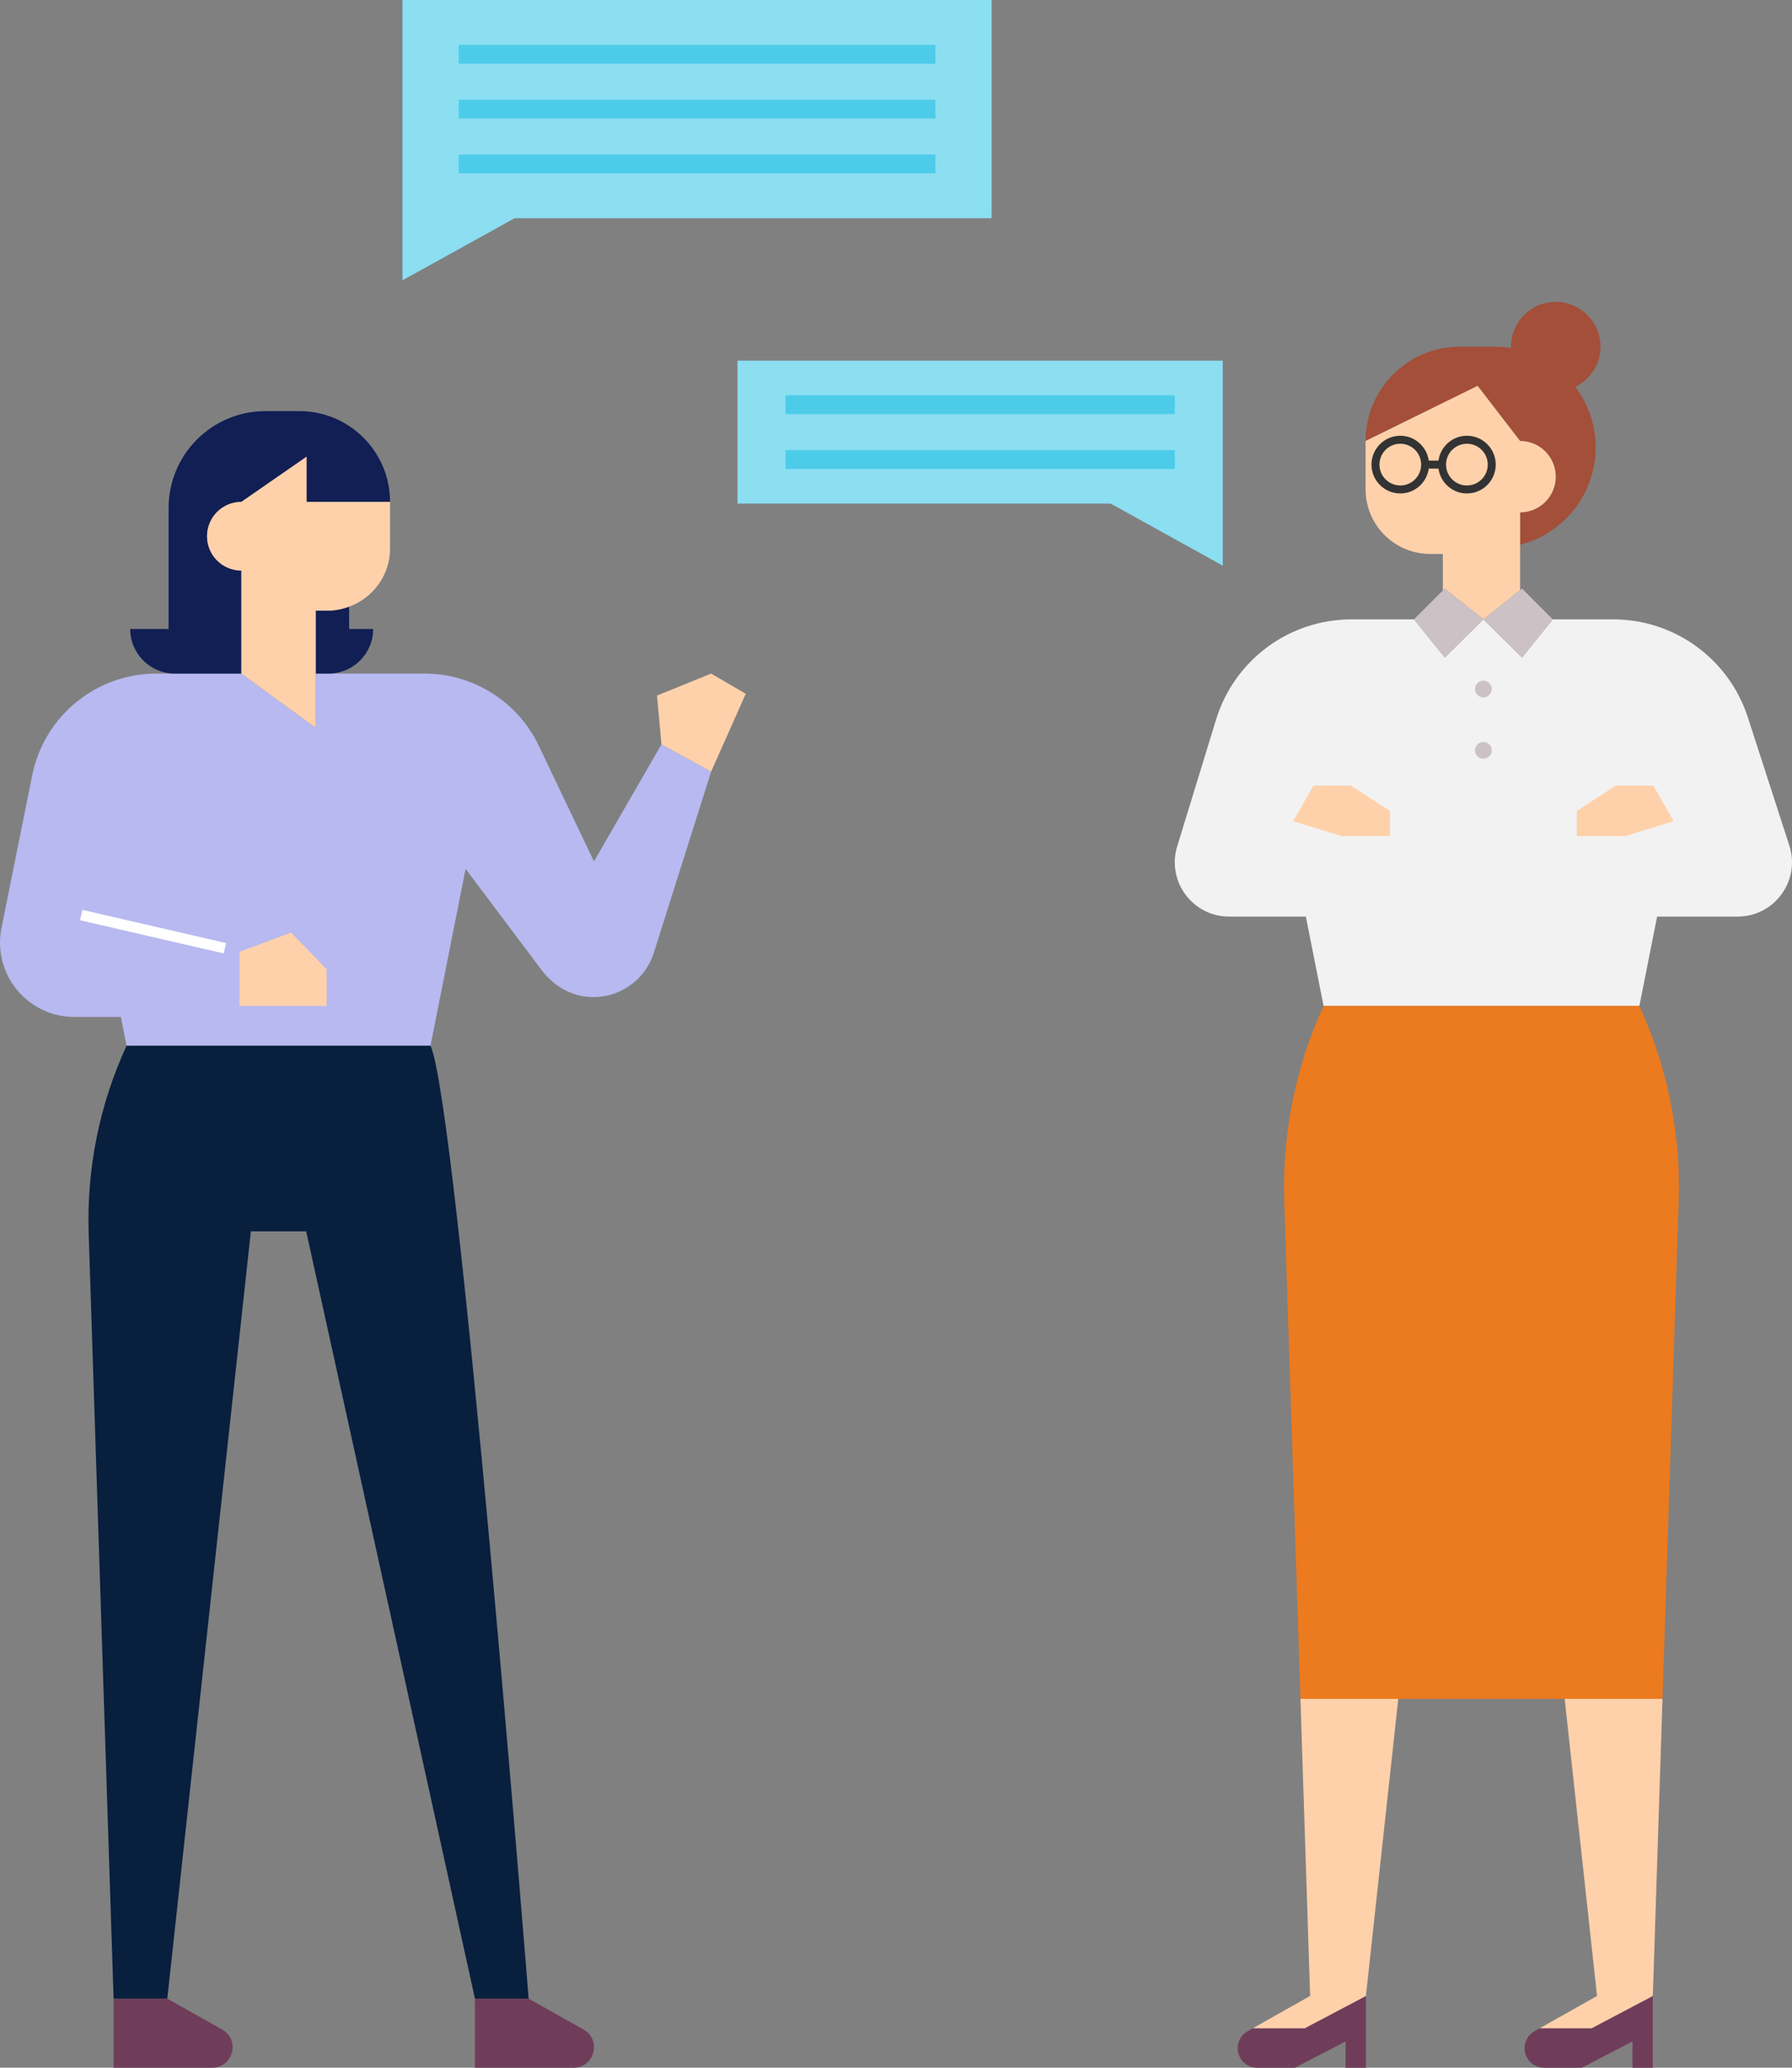 <?xml version="1.0" encoding="utf-8"?>
<!DOCTYPE svg PUBLIC "-//W3C//DTD SVG 1.1//EN" "http://www.w3.org/Graphics/SVG/1.1/DTD/svg11.dtd">
<svg version="1.1" xmlns="http://www.w3.org/2000/svg" xmlns:xlink="http://www.w3.org/1999/xlink" x="0px" y="0px"
	 width="364" height="420" viewBox="0 0 364 420" enable-background="new 0 0 364 420" xml:space="preserve">
<rect x="0" y="0" width="364" height="420" fill="#808080" stroke="none"/>
<g>
	<g>
		<defs>
			<rect id="SVGID_1_" y="0" width="364" height="420"/>
		</defs>
		<clipPath id="SVGID_2_">
			<use xlink:href="#SVGID_1_"  overflow="visible"/>
		</clipPath>
		<path clip-path="url(#SVGID_2_)" fill="#A34F39" d="M308.77,89.574c4,0,7.241,3.245,7.241,7.246c0,4.002-3.241,7.247-7.241,7.247
			v6.582c8.82-2.265,15.35-10.25,15.35-19.782c0-4.622-1.551-8.87-4.136-12.295c3.022-1.48,5.123-4.558,5.123-8.15
			c0-5.027-4.072-9.101-9.096-9.101c-5.021,0-9.094,4.074-9.094,9.101c0,0.097,0.025,0.188,0.028,0.284
			c-1.063-0.172-2.146-0.284-3.26-0.284h-7.155c-10.571,0-19.142,8.574-19.142,19.152l22.751-11.197L308.77,89.574z"/>
		<path clip-path="url(#SVGID_2_)" fill="#FFD1AA" d="M308.77,89.574l-8.63-11.197l-22.751,11.197h-0.001v9.824
			c0,7.247,5.871,13.123,13.115,13.123h2.577v7.423l0.388-0.387l7.845,6.249l7.457-5.94v-7.345v-1.872v-6.582
			c4,0,7.241-3.245,7.241-7.247C316.011,92.819,312.77,89.574,308.77,89.574"/>
		<path clip-path="url(#SVGID_2_)" fill="#F2F2F2" d="M363.455,171.739l-8.424-26.026c-3.842-11.869-14.889-19.908-27.356-19.908
			h-12.267l-6.25,7.752l-2.84-2.805l-5.006-4.947l-5.008,4.947l-2.838,2.805l-6.25-7.752h-12.705
			c-12.63,0-23.78,8.247-27.489,20.328l-7.903,25.768c-2.179,7.097,3.126,14.278,10.545,14.278h15.585l3.604,18.154h64.144
			l3.604-18.154h16.36C360.45,186.18,365.762,178.87,363.455,171.739"/>
		<polygon clip-path="url(#SVGID_2_)" fill="#CCC2C5" points="293.467,119.557 293.079,119.944 287.217,125.806 293.467,133.558 
			296.305,130.753 301.313,125.806 		"/>
		<polygon clip-path="url(#SVGID_2_)" fill="#CCC2C5" points="309.157,119.556 309.157,119.556 308.77,119.866 301.313,125.805 
			306.318,130.752 309.157,133.557 315.408,125.805 		"/>
		<path clip-path="url(#SVGID_2_)" fill="#EC7A1E" d="M332.996,204.334L332.996,204.334h-64.144
			c-5.698,12.385-8.437,25.928-7.992,39.557l3.295,101.18h19.869h33.799h19.871l3.294-101.181
			C341.433,230.262,338.694,216.719,332.996,204.334"/>
		<path clip-path="url(#SVGID_2_)" fill="#6F3D5A" d="M265.04,411.976H254.5l-1.088,0.614c-1.245,0.702-2.015,2.02-2.015,3.449
			c0,2.188,1.772,3.961,3.958,3.961h7.691l10.272-5.34V420h4.131v-14.58L265.04,411.976z"/>
		<path clip-path="url(#SVGID_2_)" fill="#6F3D5A" d="M323.32,411.976h-10.541l-1.088,0.614c-1.244,0.702-2.014,2.02-2.014,3.449
			c0,2.188,1.771,3.961,3.958,3.961h7.69l10.272-5.34V420h4.131v-14.58L323.32,411.976z"/>
		<polygon clip-path="url(#SVGID_2_)" fill="#FFD1AA" points="284.024,345.069 264.155,345.069 266.119,405.421 254.5,411.976 
			265.041,411.976 277.45,405.421 		"/>
		<polygon clip-path="url(#SVGID_2_)" fill="#FFD1AA" points="337.694,345.069 317.824,345.069 324.398,405.421 312.779,411.976 
			323.319,411.976 335.73,405.421 		"/>
		<polygon clip-path="url(#SVGID_2_)" fill="#FFD1AA" points="266.785,159.579 262.67,166.797 272.545,169.845 282.339,169.845 
			282.339,164.711 274.409,159.579 		"/>
		<polygon clip-path="url(#SVGID_2_)" fill="#FFD1AA" points="335.84,159.579 339.955,166.797 330.08,169.845 320.286,169.845 
			320.286,164.711 328.214,159.579 		"/>
		<path clip-path="url(#SVGID_2_)" fill="#CCC2C5" d="M303.013,139.961c0,0.94-0.761,1.703-1.7,1.703
			c-0.94,0-1.701-0.763-1.701-1.703s0.761-1.701,1.701-1.701C302.252,138.26,303.013,139.021,303.013,139.961"/>
		<path clip-path="url(#SVGID_2_)" fill="#CCC2C5" d="M303.013,152.416c0,0.939-0.761,1.702-1.7,1.702
			c-0.94,0-1.701-0.762-1.701-1.702c0-0.94,0.761-1.703,1.701-1.703C302.252,150.713,303.013,151.476,303.013,152.416"/>
		<path clip-path="url(#SVGID_2_)" fill="#333333" d="M278.581,94.373c0,3.23,2.627,5.86,5.857,5.86c2.953,0,5.377-2.205,5.776-5.05
			h1.974c0.398,2.846,2.825,5.05,5.777,5.05c3.23,0,5.858-2.63,5.858-5.86c0-3.231-2.628-5.862-5.858-5.862
			c-2.952,0-5.379,2.206-5.777,5.051h-1.974c-0.399-2.845-2.823-5.051-5.776-5.051C281.208,88.511,278.581,91.142,278.581,94.373
			 M293.728,94.373c0-2.338,1.901-4.24,4.238-4.24c2.336,0,4.237,1.902,4.237,4.24c0,2.336-1.901,4.238-4.237,4.238
			C295.629,98.611,293.728,96.709,293.728,94.373 M280.202,94.373c0-2.338,1.901-4.24,4.236-4.24c2.336,0,4.236,1.902,4.236,4.24
			c0,2.336-1.9,4.238-4.236,4.238C282.104,98.611,280.202,96.709,280.202,94.373"/>
		<path clip-path="url(#SVGID_2_)" fill="#6F3D5A" d="M116.499,420H96.473v-14.033h10.908l11.148,6.275
			C122.246,414.333,120.761,420,116.499,420"/>
		<path clip-path="url(#SVGID_2_)" fill="#6F3D5A" d="M43.099,420H23.073v-14.033H33.98l11.149,6.275
			C48.846,414.333,47.361,420,43.099,420"/>
		<path clip-path="url(#SVGID_2_)" fill="#B7B9F0" d="M134.358,151.201l-13.709,23.771l-11.2-23.487
			c-4.272-8.96-13.311-14.666-23.233-14.666H66.745h-2.617v11.016l-15.104-11.016H35.504h-3.73
			c-12.258,0-22.817,8.649-25.236,20.674L0.302,188.48c-1.881,9.35,5.264,18.083,14.797,18.083h9.447l1.16,5.843h61.741
			l7.131-35.915l15.432,20.546c2.239,2.979,5.562,5.095,9.271,5.435c6.25,0.572,11.738-3.281,13.524-8.927l11.645-36.815
			L134.358,151.201z"/>
		<path clip-path="url(#SVGID_2_)" fill="#111F54" d="M64.127,124.031v12.787h2.617c5.001,0,9.057-4.057,9.057-9.062h-4.883v-4.531
			c-1.351,0.493-2.79,0.805-4.311,0.805H64.127z"/>
		<path clip-path="url(#SVGID_2_)" fill="#111F54" d="M49.024,124.031v-8.138c-3.85,0-6.97-3.123-6.97-6.975s3.121-6.975,6.97-6.975
			l13.243-9.172v9.172H79.23c0-10.182-8.248-18.436-18.424-18.436h-6.888c-10.862,0-19.669,8.811-19.669,19.68v24.569h-7.802
			c0,5.005,4.056,9.062,9.057,9.062h13.52V124.031z"/>
		<path clip-path="url(#SVGID_2_)" fill="#FFD1AA" d="M62.267,101.944v-9.172l-13.243,9.172c-3.849,0-6.97,3.123-6.97,6.976
			c0,3.852,3.121,6.975,6.97,6.975v8.138v12.788l15.104,11.015v-11.015v-12.788h2.479c1.521,0,2.96-0.312,4.311-0.806
			c4.839-1.768,8.313-6.372,8.313-11.825v-9.457H62.267z"/>
		<path clip-path="url(#SVGID_2_)" fill="#081F3E" d="M25.705,212.407h61.741c5.487,11.922,19.935,193.56,19.935,193.56H96.473
			L62.195,250.108H50.958L33.981,405.967H23.073l-5.062-155.483C17.585,237.365,20.219,224.329,25.705,212.407z"/>
		<polygon clip-path="url(#SVGID_2_)" fill="#FFD1AA" points="48.647,193.321 48.647,204.339 66.352,204.339 66.352,196.885 
			59.143,189.432 		"/>
		<polygon clip-path="url(#SVGID_2_)" fill="#FFD1AA" points="134.358,151.201 133.457,141.282 144.451,136.818 151.48,140.922 
			144.451,156.731 		"/>
		
			<rect x="16.105" y="188.226" transform="matrix(0.974 0.225 -0.225 0.974 43.407 -2.14)" clip-path="url(#SVGID_2_)" fill="#FFFFFF" width="29.966" height="2.162"/>
		<polygon clip-path="url(#SVGID_2_)" fill="#8CDEF1" points="81.751,0 81.751,44.327 81.751,56.94 104.532,44.327 201.421,44.327 
			201.421,0 		"/>
		<rect x="93.18" y="9.121" clip-path="url(#SVGID_2_)" fill="#4DCCE9" width="96.816" height="3.817"/>
		<rect x="93.18" y="20.255" clip-path="url(#SVGID_2_)" fill="#4DCCE9" width="96.816" height="3.818"/>
		<rect x="93.18" y="31.39" clip-path="url(#SVGID_2_)" fill="#4DCCE9" width="96.816" height="3.817"/>
		<polygon clip-path="url(#SVGID_2_)" fill="#8CDEF1" points="149.801,73.256 149.801,102.292 225.607,102.292 248.374,114.898 
			248.374,102.292 248.374,73.256 		"/>
		<rect x="159.548" y="80.304" clip-path="url(#SVGID_2_)" fill="#4DCCE9" width="79.077" height="3.815"/>
		<rect x="159.548" y="91.431" clip-path="url(#SVGID_2_)" fill="#4DCCE9" width="79.077" height="3.814"/>
	</g>
</g>
</svg>
